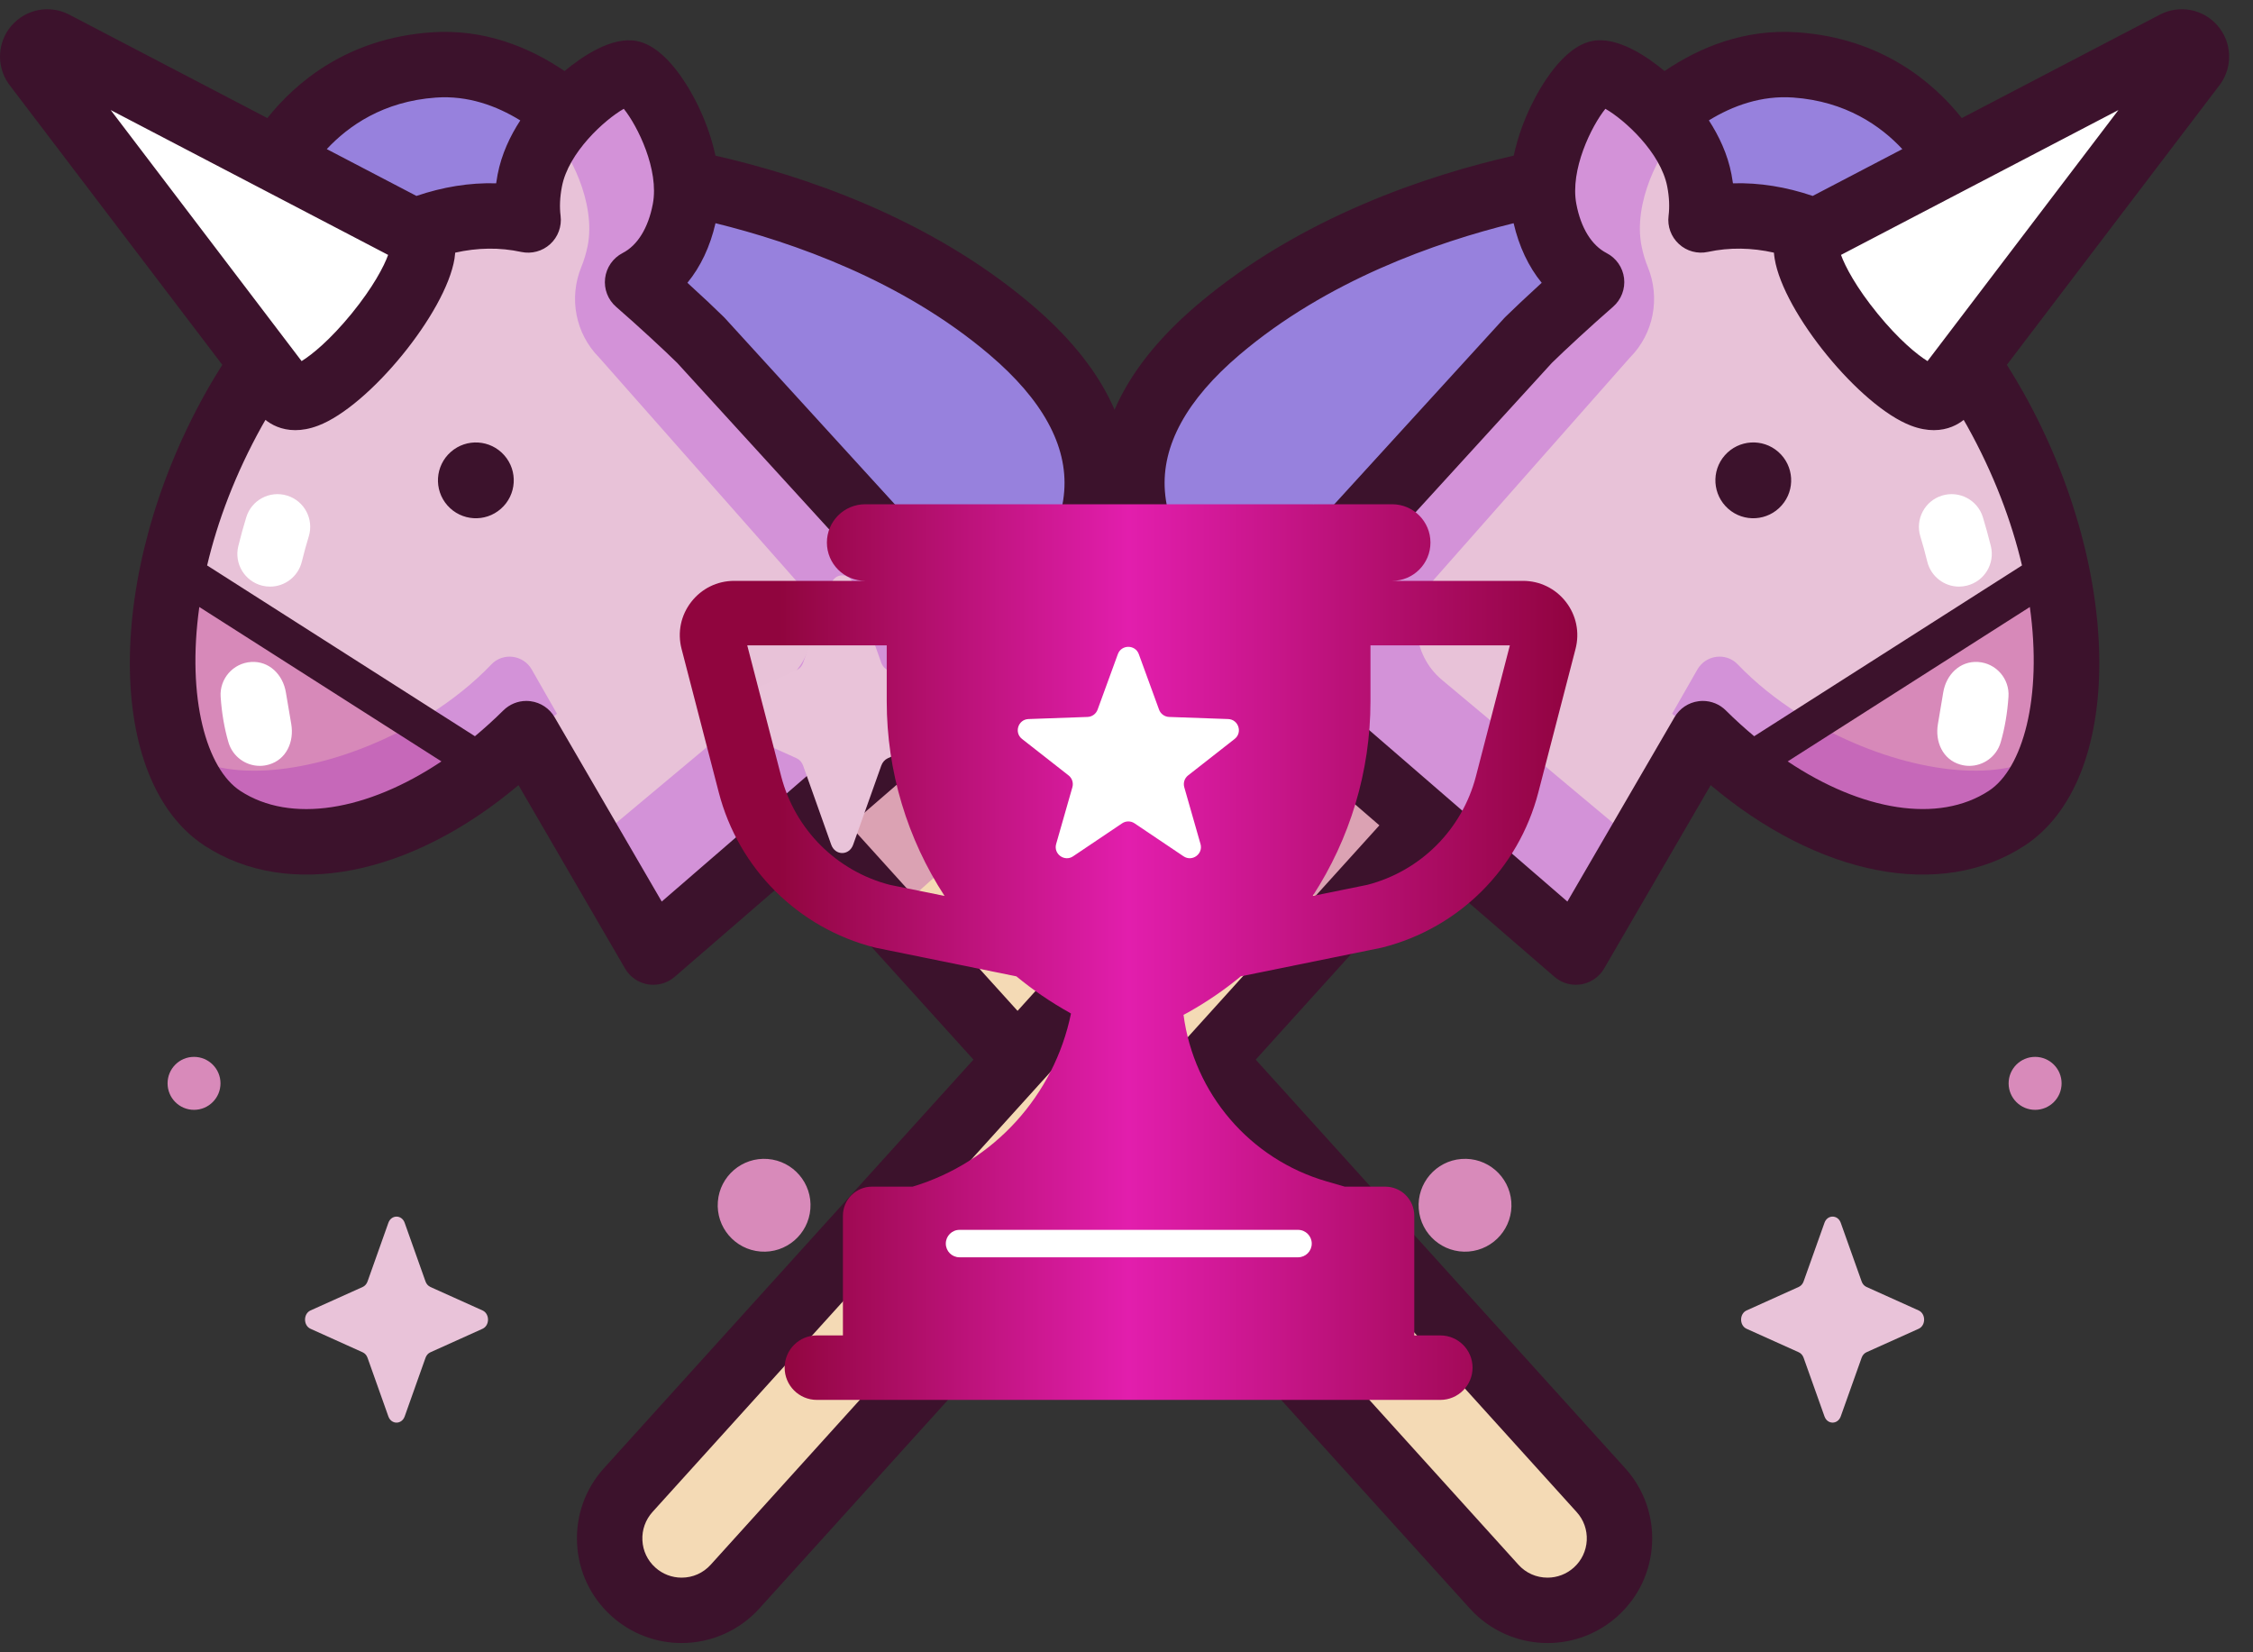 <svg width="45" height="33" viewBox="0 0 45 33" fill="none" xmlns="http://www.w3.org/2000/svg">
<rect x="0" y="0" width="45" height="33" fill="#333333" stroke="none"/>
<g clip-path="url(#clip0_636_12395)">
<path d="M30.91 32.162C30.518 32.162 30.127 32.003 29.843 31.689L10.345 10.13C9.812 9.541 9.858 8.632 10.447 8.1C11.036 7.567 11.945 7.613 12.477 8.201L31.976 29.761C32.508 30.349 32.462 31.258 31.874 31.791C31.599 32.04 31.254 32.162 30.91 32.162Z" fill="#F4DAB5"/>
<path d="M5.327 3.497C5.327 3.497 6.478 1.013 8.912 1.335C11.245 1.643 11.96 3.888 11.96 3.888C11.96 3.888 16.78 4.348 20.054 6.497C24.067 9.132 20.066 12.777 20.066 12.777L16.681 14.384L5.327 3.497Z" fill="#9781DD"/>
<path d="M10.513 14.652L13.048 19.015L19.812 13.165L13.998 6.795C13.747 6.549 13.211 6.05 12.734 5.635C13.186 5.402 13.543 4.918 13.681 4.196C13.906 3.007 12.965 1.531 12.594 1.46C12.224 1.39 10.807 2.418 10.581 3.607C10.527 3.892 10.519 4.155 10.549 4.393C8.398 3.929 6.158 5.5 4.662 8.188C2.743 11.638 2.882 15.322 4.443 16.342C6.052 17.395 8.512 16.639 10.513 14.652Z" fill="#E8C2D8"/>
<path d="M3.479 11.614C3.479 11.614 2.613 14.882 4.728 16.502C6.842 18.122 9.407 15.039 9.407 15.039L3.479 11.614Z" fill="#D789B9"/>
<path d="M10.005 15.079C10.411 14.817 10.791 14.539 11.125 14.255L10.621 13.372C10.454 13.079 10.05 13.025 9.816 13.268C9.459 13.642 9.041 13.974 8.594 14.258C9.061 14.537 9.541 14.796 10.005 15.079Z" fill="#D392D8"/>
<path d="M7.947 14.627C6.38 15.422 4.62 15.652 3.715 15.06C3.592 14.98 3.478 14.879 3.375 14.762C3.577 15.279 4.065 16.096 4.443 16.342C5.518 17.045 7.595 16.457 9.37 15.461C8.895 15.184 8.412 14.921 7.947 14.627Z" fill="#C668B9"/>
<path d="M13.998 6.795C13.747 6.549 13.211 6.05 12.734 5.635C13.186 5.402 13.543 4.918 13.681 4.196C13.906 3.007 12.965 1.531 12.594 1.46C12.328 1.41 11.517 1.929 11.001 2.669C11.359 2.987 11.915 4.051 11.735 4.923C11.704 5.071 11.662 5.208 11.611 5.332C11.358 5.951 11.493 6.659 11.962 7.136L11.968 7.142L15.874 11.566C16.399 12.161 16.33 13.071 15.722 13.58L11.797 16.863L13.048 19.015L19.812 13.165L13.998 6.795Z" fill="#D392D8"/>
<path d="M16.081 16.695L18.282 14.718L19.845 16.459L17.644 18.435L16.081 16.695Z" fill="#DBA2B3"/>
<path d="M0.705 1.297L5.708 7.875C6.354 8.403 8.981 5.186 8.335 4.658L1.078 0.87C0.808 0.732 0.532 1.048 0.705 1.297Z" fill="white"/>
<path d="M27.922 11.658L28.483 13.237C28.507 13.304 28.555 13.358 28.615 13.385L30.017 14.017C30.215 14.106 30.215 14.422 30.017 14.511L28.615 15.143C28.555 15.17 28.507 15.224 28.483 15.291L27.922 16.87C27.842 17.093 27.562 17.093 27.482 16.87L26.921 15.291C26.897 15.224 26.849 15.17 26.789 15.143L25.387 14.511C25.189 14.422 25.189 14.106 25.387 14.017L26.789 13.385C26.849 13.358 26.897 13.304 26.921 13.237L27.482 11.658C27.562 11.435 27.842 11.435 27.922 11.658Z" fill="#E9C3D9"/>
<path d="M8.083 24.423L8.499 25.594C8.517 25.644 8.552 25.683 8.597 25.704L9.637 26.172C9.784 26.238 9.784 26.473 9.637 26.539L8.597 27.008C8.552 27.028 8.517 27.067 8.499 27.118L8.083 28.289C8.024 28.454 7.816 28.454 7.757 28.289L7.341 27.118C7.323 27.067 7.288 27.028 7.243 27.008L6.203 26.539C6.056 26.473 6.056 26.238 6.203 26.172L7.243 25.704C7.288 25.684 7.323 25.644 7.341 25.594L7.757 24.423C7.816 24.257 8.024 24.257 8.083 24.423Z" fill="#E9C3D9"/>
<path d="M4.404 21.637C4.404 21.929 4.167 22.166 3.875 22.166C3.583 22.166 3.347 21.929 3.347 21.637C3.347 21.345 3.583 21.108 3.875 21.108C4.167 21.108 4.404 21.345 4.404 21.637Z" fill="#D88ABA"/>
<path d="M16.186 24.143C16.226 23.633 15.844 23.187 15.333 23.147C14.823 23.108 14.377 23.49 14.338 24C14.298 24.511 14.68 24.956 15.191 24.996C15.701 25.035 16.147 24.654 16.186 24.143Z" fill="#D88ABA"/>
<path d="M32.46 29.323L19.148 14.603L20.239 13.659C20.294 13.612 20.339 13.556 20.375 13.495C21.178 12.84 22.432 11.566 22.559 9.914C22.662 8.562 22.007 7.276 20.611 6.09C18.537 4.327 15.983 3.493 14.29 3.109C14.203 2.703 14.06 2.355 13.95 2.125C13.779 1.77 13.316 0.933 12.716 0.819C12.22 0.724 11.629 1.126 11.276 1.419C10.574 0.943 9.673 0.571 8.614 0.646C6.941 0.764 5.91 1.642 5.34 2.358L1.381 0.291C1.379 0.29 1.376 0.289 1.374 0.288C0.988 0.091 0.519 0.182 0.233 0.509C-0.052 0.836 -0.078 1.313 0.169 1.669C0.174 1.677 0.18 1.685 0.186 1.692L4.44 7.286C4.32 7.475 4.204 7.669 4.092 7.871C2.096 11.457 2.094 15.587 4.085 16.889C5.762 17.985 8.21 17.491 10.356 15.681L12.484 19.343C12.581 19.512 12.749 19.627 12.941 19.66C12.977 19.666 13.013 19.668 13.048 19.668C13.204 19.668 13.356 19.613 13.476 19.509L15.985 17.339L29.359 32.127C29.755 32.565 30.32 32.815 30.91 32.815C31.429 32.815 31.927 32.624 32.312 32.275C32.726 31.901 32.969 31.387 32.997 30.83C33.025 30.272 32.834 29.737 32.46 29.323ZM14.291 4.458C15.838 4.839 18.021 5.602 19.765 7.085C20.823 7.984 21.325 8.9 21.256 9.81C21.181 10.816 20.449 11.679 19.842 12.23L14.48 6.355C14.472 6.346 14.464 6.338 14.456 6.33C14.294 6.17 14.026 5.917 13.73 5.648C13.993 5.328 14.184 4.924 14.291 4.458ZM8.706 1.949C9.344 1.903 9.916 2.112 10.392 2.405C10.191 2.713 10.017 3.078 9.939 3.485C9.928 3.544 9.918 3.603 9.91 3.661C9.378 3.646 8.844 3.734 8.318 3.913L6.527 2.978C6.955 2.518 7.653 2.023 8.706 1.949ZM2.211 2.198L7.752 5.091C7.671 5.317 7.453 5.736 7.021 6.266C6.594 6.788 6.232 7.084 6.024 7.212L2.211 2.198ZM4.8 15.796C4.124 15.354 3.726 13.944 3.981 12.123L8.817 15.207C7.337 16.197 5.805 16.453 4.8 15.796ZM13.217 18.006L11.077 14.324C10.976 14.149 10.799 14.031 10.598 14.005C10.57 14.001 10.541 13.999 10.513 13.999C10.341 13.999 10.176 14.067 10.053 14.189C9.867 14.373 9.678 14.544 9.486 14.704L4.137 11.293C4.344 10.415 4.698 9.468 5.233 8.506C5.256 8.465 5.279 8.426 5.302 8.386C5.415 8.477 5.614 8.591 5.898 8.591C6.032 8.591 6.184 8.566 6.355 8.501C7.376 8.114 8.902 6.244 9.078 5.167C9.084 5.125 9.089 5.085 9.092 5.046C9.536 4.946 9.979 4.938 10.411 5.032C10.618 5.076 10.834 5.018 10.99 4.875C11.146 4.732 11.223 4.522 11.197 4.312C11.174 4.134 11.183 3.938 11.223 3.729C11.352 3.045 12.078 2.39 12.459 2.173C12.734 2.514 13.169 3.39 13.039 4.074C12.948 4.553 12.734 4.901 12.435 5.054C12.243 5.153 12.112 5.342 12.086 5.557C12.06 5.772 12.142 5.986 12.306 6.128C12.748 6.512 13.269 6.995 13.527 7.249L18.877 13.11L13.217 18.006ZM31.693 30.764C31.682 30.973 31.591 31.166 31.436 31.306C31.291 31.437 31.104 31.509 30.91 31.509C30.685 31.509 30.478 31.417 30.328 31.251L16.973 16.484L18.159 15.458L31.491 30.199C31.632 30.354 31.703 30.555 31.693 30.764Z" fill="#3C122C"/>
<path d="M10.005 10.161C10.319 9.885 10.349 9.406 10.072 9.093C9.795 8.779 9.317 8.75 9.004 9.026C8.69 9.303 8.66 9.781 8.937 10.095C9.214 10.408 9.692 10.438 10.005 10.161Z" fill="#3C122C"/>
<path d="M5.19 15.296C4.907 15.296 4.647 15.111 4.563 14.826C4.481 14.546 4.429 14.24 4.407 13.916C4.383 13.557 4.655 13.245 5.015 13.221C5.374 13.197 5.652 13.473 5.71 13.829C5.752 14.083 5.787 14.29 5.817 14.459C5.878 14.815 5.72 15.168 5.373 15.269C5.312 15.287 5.25 15.296 5.19 15.296Z" fill="white"/>
<path d="M5.394 11.716C5.343 11.716 5.29 11.71 5.237 11.697C4.887 11.61 4.673 11.256 4.76 10.906C4.811 10.699 4.863 10.511 4.919 10.33C5.025 9.985 5.39 9.792 5.735 9.898C6.08 10.004 6.273 10.37 6.167 10.714C6.118 10.872 6.073 11.037 6.028 11.219C5.954 11.517 5.688 11.716 5.394 11.716Z" fill="white"/>
</g>
<path d="M13.614 32.162C14.006 32.162 14.396 32.002 14.68 31.689L34.178 10.13C34.711 9.541 34.665 8.632 34.077 8.099C33.488 7.567 32.579 7.612 32.046 8.201L12.548 29.76C12.015 30.349 12.061 31.258 12.65 31.791C12.925 32.039 13.27 32.162 13.614 32.162Z" fill="#F4DAB5"/>
<path d="M39.196 3.497C39.196 3.497 38.045 1.013 35.611 1.335C33.278 1.643 32.564 3.887 32.564 3.887C32.564 3.887 27.744 4.347 24.47 6.497C20.456 9.132 24.457 12.777 24.457 12.777L27.842 14.384L39.196 3.497Z" fill="#9781DD"/>
<path d="M34.011 14.652L31.475 19.015L24.712 13.165L30.526 6.795C30.776 6.548 31.312 6.049 31.789 5.635C31.338 5.402 30.98 4.918 30.843 4.196C30.617 3.006 31.559 1.53 31.929 1.46C32.299 1.39 33.717 2.418 33.942 3.607C33.997 3.892 34.005 4.155 33.975 4.393C36.125 3.929 38.366 5.5 39.861 8.188C41.78 11.638 41.642 15.322 40.081 16.342C38.471 17.394 36.012 16.639 34.011 14.652Z" fill="#E8C2D8"/>
<path d="M41.045 11.614C41.045 11.614 41.91 14.882 39.796 16.502C37.682 18.122 35.117 15.039 35.117 15.039L41.045 11.614Z" fill="#D789B9"/>
<path d="M34.518 15.079C34.112 14.817 33.732 14.539 33.398 14.254L33.902 13.372C34.07 13.079 34.473 13.024 34.707 13.268C35.065 13.642 35.482 13.973 35.93 14.258C35.462 14.537 34.983 14.795 34.518 15.079Z" fill="#D392D8"/>
<path d="M36.577 14.627C38.143 15.422 39.904 15.651 40.808 15.06C40.932 14.979 41.045 14.879 41.148 14.762C40.946 15.279 40.458 16.095 40.081 16.342C39.005 17.045 36.929 16.457 35.153 15.46C35.628 15.183 36.112 14.921 36.577 14.627Z" fill="#C668B9"/>
<path d="M30.526 6.795C30.776 6.548 31.312 6.049 31.789 5.635C31.338 5.402 30.98 4.918 30.843 4.196C30.617 3.006 31.559 1.53 31.929 1.46C32.196 1.409 33.006 1.929 33.523 2.668C33.165 2.987 32.608 4.051 32.789 4.922C32.819 5.071 32.861 5.208 32.912 5.332C33.165 5.951 33.03 6.659 32.562 7.135L32.555 7.142L28.649 11.566C28.125 12.161 28.194 13.071 28.802 13.58L32.726 16.862L31.475 19.015L24.712 13.165L30.526 6.795Z" fill="#D392D8"/>
<path d="M28.443 16.695L26.241 14.718L24.678 16.459L26.88 18.435L28.443 16.695Z" fill="#DBA2B3"/>
<path d="M43.818 1.297L38.816 7.875C38.169 8.402 35.543 5.186 36.189 4.658L43.445 0.87C43.716 0.732 43.991 1.047 43.818 1.297Z" fill="white"/>
<path d="M16.602 11.658L16.041 13.237C16.017 13.304 15.969 13.358 15.909 13.385L14.506 14.017C14.308 14.106 14.308 14.422 14.506 14.511L15.909 15.143C15.969 15.17 16.017 15.223 16.041 15.291L16.602 16.869C16.681 17.093 16.962 17.093 17.041 16.869L17.602 15.291C17.626 15.223 17.674 15.17 17.734 15.143L19.137 14.511C19.335 14.422 19.335 14.106 19.137 14.017L17.734 13.385C17.674 13.358 17.626 13.304 17.602 13.237L17.041 11.658C16.962 11.435 16.681 11.435 16.602 11.658Z" fill="#E9C3D9"/>
<path d="M36.441 24.422L36.024 25.593C36.006 25.644 35.971 25.683 35.926 25.703L34.886 26.172C34.739 26.238 34.739 26.473 34.886 26.539L35.926 27.007C35.971 27.027 36.006 27.067 36.024 27.117L36.441 28.288C36.499 28.454 36.707 28.454 36.766 28.288L37.183 27.117C37.2 27.067 37.236 27.027 37.28 27.007L38.321 26.539C38.468 26.473 38.468 26.238 38.321 26.172L37.28 25.703C37.236 25.683 37.2 25.644 37.183 25.593L36.766 24.422C36.707 24.257 36.499 24.257 36.441 24.422Z" fill="#E9C3D9"/>
<path d="M40.119 21.637C40.119 21.929 40.356 22.166 40.648 22.166C40.94 22.166 41.177 21.929 41.177 21.637C41.177 21.345 40.94 21.108 40.648 21.108C40.356 21.108 40.119 21.345 40.119 21.637Z" fill="#D88ABA"/>
<path d="M28.337 24.143C28.298 23.632 28.68 23.186 29.19 23.147C29.701 23.108 30.146 23.489 30.186 24C30.225 24.511 29.843 24.956 29.333 24.996C28.822 25.035 28.377 24.653 28.337 24.143Z" fill="#D88ABA"/>
<path d="M12.064 29.322L25.376 14.603L24.284 13.659C24.23 13.611 24.185 13.556 24.149 13.495C23.345 12.84 22.091 11.566 21.965 9.914C21.861 8.562 22.517 7.276 23.912 6.089C25.986 4.327 28.54 3.493 30.234 3.109C30.321 2.703 30.463 2.355 30.574 2.125C30.745 1.77 31.207 0.932 31.807 0.818C32.304 0.724 32.895 1.126 33.247 1.419C33.949 0.943 34.85 0.571 35.91 0.646C37.582 0.764 38.613 1.642 39.184 2.358L43.143 0.291C43.145 0.29 43.147 0.289 43.149 0.288C43.536 0.091 44.005 0.182 44.29 0.509C44.575 0.835 44.602 1.313 44.355 1.669C44.349 1.677 44.343 1.685 44.338 1.692L40.084 7.286C40.203 7.474 40.319 7.669 40.432 7.871C42.427 11.457 42.43 15.587 40.438 16.889C38.761 17.985 36.314 17.491 34.168 15.681L32.04 19.343C31.942 19.511 31.774 19.627 31.583 19.659C31.547 19.665 31.511 19.668 31.475 19.668C31.319 19.668 31.167 19.612 31.048 19.509L28.539 17.339L15.165 32.127C14.769 32.564 14.204 32.815 13.614 32.815C13.095 32.815 12.597 32.623 12.212 32.275C11.798 31.901 11.554 31.387 11.526 30.829C11.498 30.272 11.689 29.736 12.064 29.322ZM30.232 4.458C28.685 4.839 26.503 5.602 24.758 7.085C23.701 7.983 23.199 8.9 23.267 9.81C23.342 10.815 24.075 11.679 24.681 12.229L30.043 6.355C30.051 6.346 30.059 6.338 30.067 6.33C30.23 6.17 30.498 5.917 30.793 5.648C30.531 5.328 30.34 4.924 30.232 4.458ZM35.817 1.948C35.18 1.903 34.608 2.112 34.132 2.404C34.332 2.713 34.507 3.078 34.584 3.485C34.595 3.544 34.605 3.603 34.613 3.661C35.145 3.646 35.679 3.734 36.206 3.913L37.996 2.978C37.568 2.518 36.87 2.023 35.817 1.948ZM42.312 2.198L36.771 5.091C36.853 5.317 37.07 5.736 37.503 6.266C37.929 6.788 38.292 7.084 38.499 7.212L42.312 2.198ZM39.723 15.795C40.399 15.354 40.797 13.944 40.543 12.123L35.706 15.207C37.186 16.197 38.718 16.452 39.723 15.795ZM31.306 18.006L33.446 14.324C33.548 14.149 33.725 14.031 33.925 14.005C33.954 14.001 33.982 13.999 34.011 13.999C34.182 13.999 34.348 14.066 34.471 14.189C34.656 14.373 34.845 14.544 35.037 14.704L40.386 11.293C40.179 10.415 39.826 9.468 39.29 8.506C39.268 8.465 39.244 8.426 39.221 8.386C39.108 8.477 38.91 8.591 38.625 8.591C38.492 8.591 38.339 8.566 38.169 8.501C37.148 8.114 35.621 6.244 35.446 5.167C35.439 5.125 35.435 5.085 35.431 5.046C34.988 4.946 34.544 4.938 34.113 5.031C33.906 5.076 33.69 5.018 33.534 4.874C33.378 4.731 33.3 4.521 33.327 4.311C33.349 4.134 33.341 3.938 33.301 3.729C33.171 3.045 32.445 2.389 32.065 2.173C31.789 2.514 31.355 3.39 31.485 4.074C31.575 4.552 31.79 4.9 32.088 5.054C32.281 5.153 32.412 5.341 32.438 5.556C32.464 5.771 32.381 5.985 32.218 6.127C31.776 6.512 31.254 6.995 30.996 7.248L25.646 13.11L31.306 18.006ZM12.831 30.764C12.841 30.973 12.932 31.166 13.088 31.306C13.232 31.437 13.419 31.509 13.614 31.509C13.838 31.509 14.045 31.417 14.196 31.25L27.551 16.484L26.364 15.458L13.032 30.198C12.892 30.354 12.82 30.555 12.831 30.764Z" fill="#3C122C"/>
<path fill-rule="evenodd" clip-rule="evenodd" d="M27.373 11.601V11.601H30.419C30.757 11.601 31.07 11.755 31.277 12.022C31.484 12.29 31.554 12.631 31.469 12.959L30.725 15.828C30.33 17.351 29.138 18.537 27.613 18.923C27.603 18.926 27.593 18.928 27.583 18.93L24.784 19.499C24.456 19.77 24.101 20.013 23.721 20.225C23.694 20.24 23.666 20.255 23.639 20.269C23.845 21.832 24.957 23.151 26.504 23.597L26.86 23.7H27.668C27.988 23.7 28.248 23.96 28.248 24.281V26.671H28.768C29.123 26.671 29.412 26.959 29.412 27.315C29.412 27.671 29.123 27.959 28.768 27.959H27.083H27.081H16.316C15.96 27.959 15.672 27.671 15.672 27.315C15.672 26.959 15.96 26.671 16.316 26.671H16.836V24.281C16.836 23.96 17.096 23.7 17.417 23.7H18.228C19.859 23.21 21.058 21.866 21.391 20.243L21.375 20.234L21.378 20.233L21.363 20.225C20.984 20.014 20.629 19.77 20.301 19.5L17.499 18.93C17.489 18.928 17.479 18.926 17.469 18.923C15.944 18.537 14.752 17.351 14.357 15.828L13.613 12.959C13.528 12.631 13.598 12.29 13.806 12.022C14.013 11.755 14.325 11.601 14.664 11.601H17.711V11.601H17.281C16.858 11.601 16.516 11.259 16.516 10.836C16.516 10.414 16.858 10.071 17.281 10.071H26.231L26.242 10.076V10.071H27.806C28.228 10.071 28.571 10.414 28.571 10.836C28.571 11.259 28.228 11.601 27.806 11.601H27.373ZM27.373 12.889V14.007C27.373 15.412 26.959 16.757 26.219 17.894L27.311 17.672C28.373 17.397 29.203 16.568 29.479 15.505L30.157 12.889L27.373 12.889ZM17.711 14.007C17.711 15.412 18.125 16.757 18.866 17.894L17.772 17.672C16.709 17.397 15.879 16.568 15.603 15.505L14.925 12.889H17.711V14.007Z" fill="url(#paint0_linear_636_12395)"/>
<path d="M25.926 25.111H19.165C19.013 25.111 18.891 24.989 18.891 24.837C18.891 24.686 19.013 24.563 19.165 24.563H25.926C26.078 24.563 26.2 24.686 26.2 24.837C26.2 24.989 26.078 25.111 25.926 25.111Z" fill="white"/>
<path d="M22.746 13.065L23.15 14.172C23.181 14.258 23.261 14.316 23.352 14.319L24.53 14.361C24.737 14.368 24.823 14.631 24.659 14.759L23.731 15.486C23.659 15.542 23.629 15.635 23.654 15.723L23.978 16.856C24.035 17.056 23.811 17.218 23.639 17.102L22.661 16.444C22.586 16.393 22.487 16.393 22.412 16.444L21.434 17.102C21.262 17.218 21.038 17.056 21.095 16.856L21.419 15.723C21.444 15.635 21.414 15.542 21.342 15.486L20.414 14.759C20.25 14.631 20.336 14.368 20.543 14.361L21.721 14.319C21.812 14.316 21.892 14.258 21.923 14.172L22.327 13.065C22.398 12.87 22.675 12.87 22.746 13.065Z" fill="white"/>
<path d="M34.518 10.161C34.205 9.884 34.175 9.406 34.451 9.093C34.728 8.779 35.206 8.749 35.52 9.026C35.833 9.303 35.863 9.781 35.586 10.094C35.31 10.408 34.831 10.438 34.518 10.161Z" fill="#3C122C"/>
<path d="M39.334 15.296C39.616 15.296 39.877 15.111 39.96 14.826C40.042 14.546 40.094 14.24 40.116 13.916C40.141 13.556 39.868 13.245 39.509 13.221C39.149 13.197 38.871 13.473 38.813 13.829C38.771 14.083 38.736 14.289 38.707 14.459C38.645 14.814 38.804 15.168 39.15 15.269C39.211 15.287 39.273 15.296 39.334 15.296Z" fill="white"/>
<path d="M39.129 11.716C39.181 11.716 39.234 11.709 39.286 11.696C39.636 11.61 39.85 11.256 39.764 10.906C39.712 10.699 39.66 10.511 39.605 10.33C39.499 9.985 39.133 9.792 38.788 9.898C38.444 10.004 38.25 10.37 38.356 10.714C38.405 10.872 38.45 11.037 38.495 11.219C38.569 11.517 38.836 11.716 39.129 11.716Z" fill="white"/>
<defs>
<linearGradient id="paint0_linear_636_12395" x1="15.562" y1="17.953" x2="31.508" y2="17.953" gradientUnits="userSpaceOnUse">
<stop stop-color="#90053E"/>
<stop offset="0.438" stop-color="#E21EAD"/>
<stop offset="1" stop-color="#90033F"/>
</linearGradient>
<clipPath id="clip0_636_12395">
<rect width="33" height="33" fill="white"/>
</clipPath>
</defs>
</svg>
